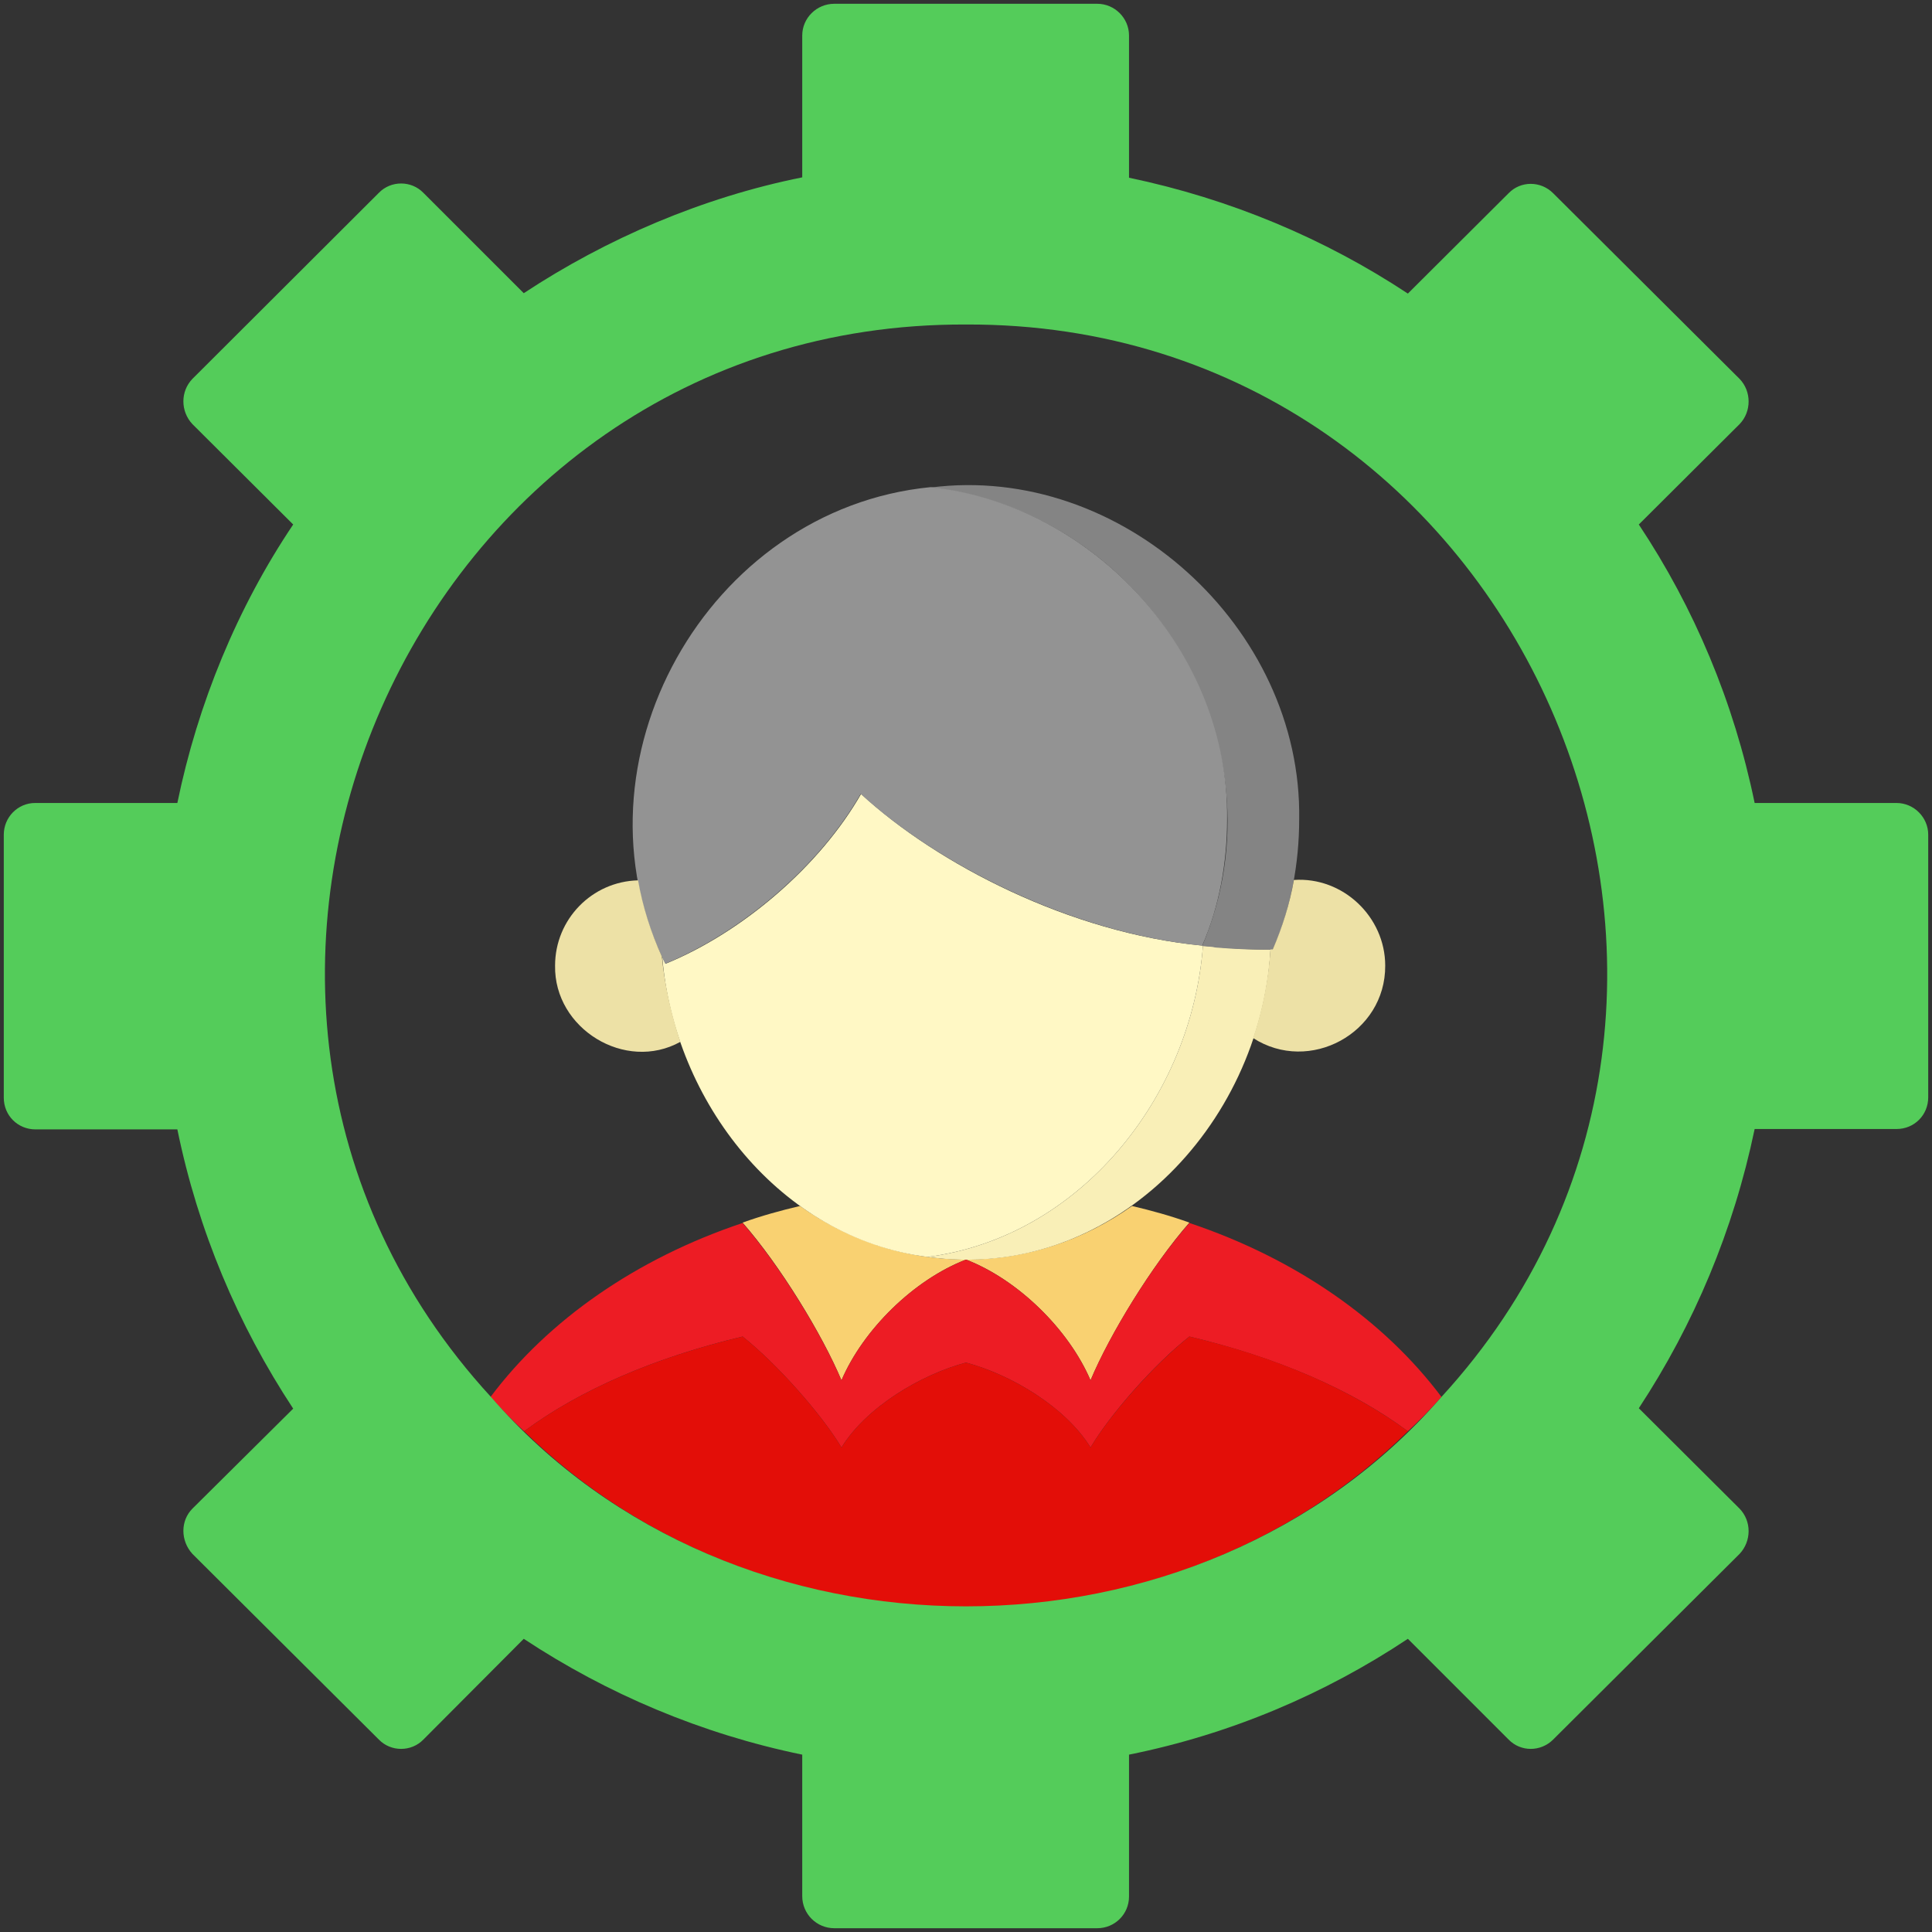 <svg width="114" height="114" viewBox="0 0 114 114" fill="none" xmlns="http://www.w3.org/2000/svg">
<rect x="0" y="0" width="114" height="114" fill="#333333" stroke="none"/>
<g clip-path="url(#clip0_18103_25123)">
<path d="M57 74.323C53.927 75.503 50.921 78.464 49.652 81.448C48.516 78.731 46.023 74.657 43.818 72.141C44.932 71.74 46.067 71.428 47.203 71.161C50.031 73.165 53.393 74.323 57 74.323Z" fill="#F9D171"/>
<path d="M57 74.323C60.073 75.503 63.078 78.464 64.348 81.448C65.483 78.731 67.977 74.657 70.181 72.141C69.068 71.74 67.932 71.428 66.797 71.161C63.969 73.165 60.607 74.323 57 74.323Z" fill="#F9D171"/>
<path d="M85.055 82.427C84.431 83.14 83.763 83.808 83.073 84.454C79.778 82.004 75.325 80.089 70.181 78.865C68.111 80.49 65.505 83.451 64.348 85.411C62.878 83.028 59.672 81.114 57 80.401C54.328 81.114 51.122 83.028 49.652 85.411C48.495 83.474 45.889 80.513 43.819 78.865C38.675 80.089 34.222 82.004 30.927 84.454C30.237 83.808 29.569 83.14 28.945 82.427C32.352 77.885 37.562 74.256 43.819 72.163C46.023 74.679 48.517 78.754 49.652 81.448C50.944 78.442 53.905 75.525 57 74.323C60.095 75.525 63.056 78.442 64.348 81.448C65.483 78.731 67.977 74.657 70.181 72.163C76.438 74.256 81.648 77.885 85.055 82.427Z" fill="#ED1C24"/>
<path d="M83.074 84.453C68.98 98.28 45.022 98.28 30.928 84.453C34.223 82.004 38.676 80.089 43.819 78.865C45.89 80.512 48.495 83.474 49.653 85.411C51.123 83.028 54.329 81.114 57.001 80.401C59.673 81.114 62.879 83.028 64.348 85.411C65.506 83.451 68.111 80.512 70.182 78.865C75.325 80.067 79.756 82.004 83.074 84.453Z" fill="#E30E08"/>
<path d="M111.907 47.381H103.535C102.311 41.436 99.973 35.87 96.7 30.949L102.645 25.027C103.357 24.292 103.357 23.09 102.645 22.355L91.645 11.4C90.91 10.665 89.731 10.665 89.018 11.4L83.073 17.323C78.152 14.072 72.586 11.734 66.619 10.487V2.093C66.619 1.069 65.773 0.223 64.748 0.223H49.229C48.183 0.223 47.337 1.069 47.337 2.093V10.465C41.459 11.645 35.803 14.072 30.905 17.3L24.982 11.378C24.27 10.643 23.067 10.643 22.355 11.378L11.355 22.355C10.643 23.09 10.643 24.27 11.355 25.027L17.3 30.949C14.005 35.848 11.667 41.525 10.465 47.381H2.071C1.046 47.381 0.223 48.227 0.223 49.252V64.771C0.223 65.817 1.046 66.641 2.093 66.641H10.465C11.69 72.608 14.027 78.152 17.3 83.118L11.355 89.018C10.643 89.731 10.643 90.91 11.355 91.69L22.355 102.645C23.067 103.379 24.27 103.379 24.982 102.645L30.905 96.7C35.825 99.95 41.392 102.311 47.337 103.535V111.885C47.337 112.931 48.183 113.777 49.229 113.777H64.748C65.773 113.777 66.619 112.954 66.619 111.907V103.535C72.586 102.333 78.152 99.973 83.073 96.7L89.018 102.645C89.731 103.379 90.91 103.379 91.645 102.645L102.645 91.69C103.357 90.933 103.357 89.753 102.645 89.018L96.7 83.095C99.95 78.152 102.288 72.608 103.535 66.619H111.907C112.954 66.619 113.777 65.795 113.777 64.748V49.252C113.777 48.227 112.931 47.381 111.907 47.381ZM85.055 82.427C70.716 98.904 43.284 98.904 28.968 82.427C7.08 58.603 24.247 19.015 57 19.148C89.753 19.015 106.92 58.603 85.055 82.427Z" fill="#54CC5A"/>
<path d="M74.968 56.02C74.389 66.485 65.505 75.681 54.728 74.167C63.724 73.009 70.314 64.726 70.982 55.798C72.318 55.953 73.855 56.042 74.968 56.02Z" fill="#F9EFB7"/>
<path d="M70.983 55.798C70.315 64.726 63.724 73.009 54.729 74.167C46.045 73.054 39.766 65.016 39.076 56.443C39.143 56.577 39.188 56.711 39.277 56.867C43.797 55.018 48.361 51.122 50.81 46.847C55.263 50.966 63.145 55.063 70.983 55.798Z" fill="#FFF8C5"/>
<path d="M76.66 48.339C76.66 50.944 76.17 53.638 75.101 56.042C74.099 56.042 73.031 56.02 71.717 55.909C71.472 55.842 71.205 55.864 70.938 55.82C75.992 43.863 67.642 30.214 54.906 28.767C66.15 27.32 76.838 37.028 76.66 48.339Z" fill="#848484"/>
<path d="M72.407 48.339C72.407 50.855 71.961 53.46 70.937 55.798C63.144 55.041 55.218 50.921 50.787 46.847C48.337 51.122 43.751 55.018 39.253 56.866C33.353 44.999 41.725 30.036 54.906 28.745C64.547 29.769 72.54 38.52 72.407 48.339Z" fill="#939393"/>
<path d="M40.145 61.475C36.894 63.279 32.686 60.696 32.753 56.978C32.753 54.239 34.935 52.012 37.651 51.946C37.918 53.482 38.408 55.018 39.054 56.443C39.232 58.202 39.611 59.85 40.145 61.475Z" fill="#EDE1A6"/>
<path d="M81.736 56.978C81.759 60.963 77.261 63.39 73.943 61.253C74.5 59.583 74.834 57.868 74.968 56.02H75.101C75.658 54.729 76.103 53.326 76.348 51.923C79.243 51.723 81.736 54.105 81.736 56.978Z" fill="#EDE1A6"/>
</g>
<defs>
<clipPath id="clip0_18103_25123">
<rect width="114" height="114" fill="white"/>
</clipPath>
</defs>
</svg>
